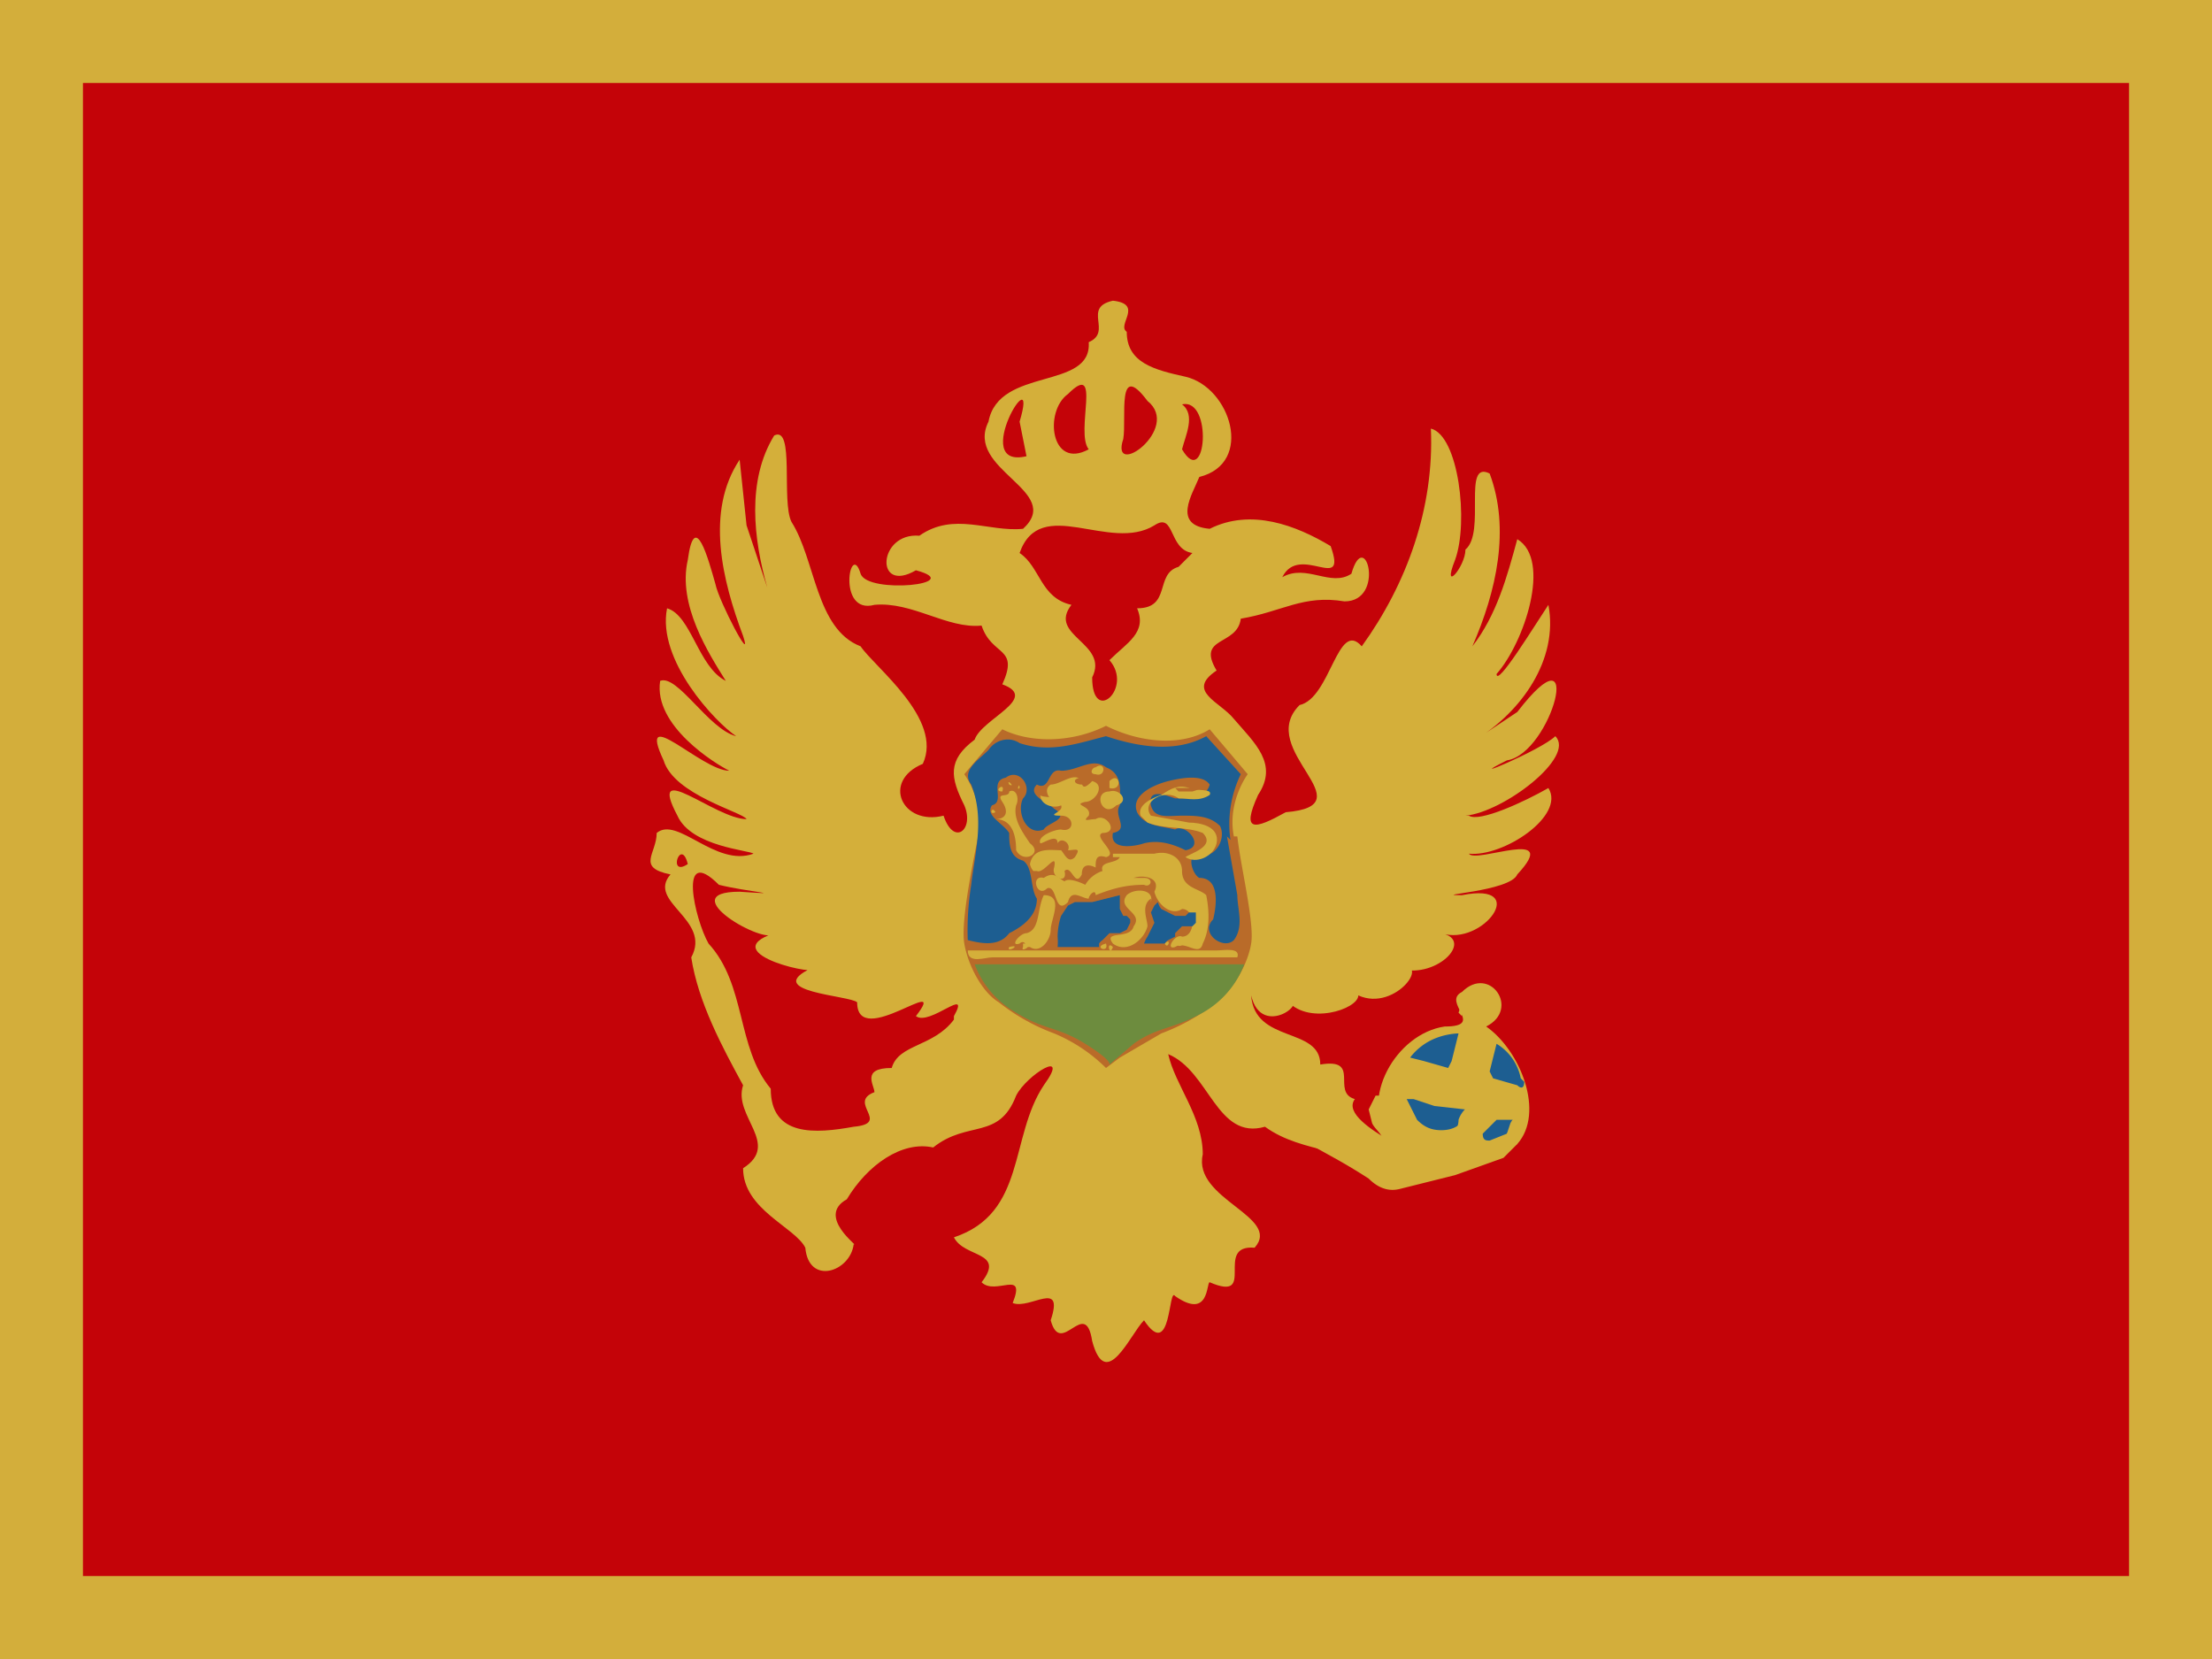 <svg xmlns="http://www.w3.org/2000/svg" viewBox="0 0 640 480"><path fill="#d3ae3b" d="M0 0h640v480H0z"/><path fill="#c40308" d="M24 24h592v432H24z"/><path fill="#d4af3a" d="M424 236c11-1 32-17 26-23-4 4-28 14-14 7 13-2 23-40 3-14l-12 8c13-8 24-23 21-39-4 6-15 24-15 20 8-9 16-33 6-39-3 11-6 22-13 31 7-16 11-34 5-50-8-4-1 17-7 22 0 5-7 13-3 3 4-11 1-36-7-38 1 23-7 45-20 63-7-8-9 15-18 17-13 13 20 29-4 31-9 5-13 6-8-5 6-9-1-15-7-22-4-5-14-8-5-14-6-10 6-7 7-15 12-2 18-7 30-5 12 0 6-22 2-8-6 4-13-3-20 1 5-10 19 5 14-9-10-6-23-11-35-5-11-1-5-10-3-15 16-4 9-26-4-29-9-2-17-4-17-13-3-2 5-8-4-9-9 2 0 9-7 12 1 14-26 7-29 23-7 14 22 20 10 31-10 1-20-5-30 2-12-1-13 17-1 10 15 4-14 7-16 1-3-10-7 12 4 9 11-1 21 7 31 6 3 9 11 6 6 17 11 4-6 10-8 16-8 6-7 11-3 19 3 7-3 12-6 3-12 3-18-10-6-15 6-13-14-28-18-34-13-5-13-25-20-36-3-6 1-28-5-25-8 13-6 30-2 44l-6-18-2-19c-10 15-5 35 1 51 3 9-7-10-8-15-2-7-6-22-8-7-3 13 6 27 11 35-8-4-10-19-17-21-3 15 14 33 20 37-8-2-17-18-22-16-2 13 16 24 20 26-8 0-27-20-19-3 3 10 23 15 24 17-9 0-29-18-20-1 4 9 21 10 22 11-11 4-22-11-28-6 0 6-6 10 4 12-7 8 12 13 6 24 2 13 9 26 15 37-3 9 11 17 0 24 0 12 15 17 18 23 1 11 13 7 14-1 2 1-11-8-2-13 6-10 16-17 25-15 10-8 19-2 24-15 3-6 16-14 8-3-10 15-5 37-26 44 3 6 15 4 8 13 4 4 13-4 9 6 5 2 15-7 11 5 3 11 10-7 12 6 4 15 11-2 15-6 8 12 7-10 9-7 10 7 9-4 10-4 14 6 1-11 13-10 8-9-18-14-15-27 0-11-8-20-10-29 12 5 14 25 28 21 11 8 26 6 37 15 12 1 25-6 36-10 8-9 1-27-9-34 10-5 1-18-7-10-6 3 7 10-5 10-14 2-25 21-16 33-5-3-13-8-10-12-7-2 2-12-10-10 0-11-19-6-20-20 3 13 18 1 10 1 6 8 21 3 21-1 11 5 22-11 11-8 11 4 23-8 13-10 12 4 26-15 6-11-10 0 14-1 16-6 13-14-12-3-14-6 10 1 28-11 23-19-7 4-20 10-23 8zm-225 14c-6 4-2-8 0 0zm77 45c-6 8-16 7-18 14-9 0-5 5-5 7-8 3 5 9-6 10-11 2-24 3-24-11-10-12-7-30-18-42-4-7-9-29 3-17 8 2 21 3 6 2-20 0 8 16 10 12-18 6 15 13 11 10-15 7 11 8 13 10 0 14 27-9 17 4 4 3 16-9 11 0zm66-178c9-2 7 25 0 13 1-4 4-10 0-13zm-17 10c1-6-2-23 7-11 10 8-11 23-7 11zm-16-13c10-10 2 11 6 16-11 6-13-11-6-16zm-12 18c-17 4 4-30-2-10l2 10zm44 32c-7 2-2 12-12 12 3 7-3 10-8 15 7 8-5 19-5 5 5-10-13-12-6-21-9-2-9-11-15-15 6-17 26 0 39-8 6-4 4 7 11 8l-2 2z"/><path fill="#b96b29" d="M357 242c-2-10 4-18 4-18l-11-13c-8 5-20 4-30-1-10 5-22 5-30 1l-11 13s6 8 4 18-5 25-4 31 5 14 10 17a58 58 0 0016 9 47 47 0 0115 10l4-3 12-7a59 59 0 0016-9c5-4 9-11 10-17s-3-22-4-31z"/><path fill="#1d5e91" d="M356 243a33 33 0 013-19l-10-11c-9 5-20 3-29 0-8 2-16 5-25 2-3-2-7-1-9 2-3 3-8 6-5 10 4 10 1 20 0 29a82 82 0 00-1 16c4 1 9 2 12-2 4-2 8-5 8-10-2-3-1-9-4-11-4-1-4-5-4-8-2-3-7-5-5-8 4-1-1-7 4-8 4-3 8 3 5 6-2 4 1 11 6 9 1-2 8-3 3-6-2-2-8-4-5-7 4 2 3-5 7-4 5 0 9-4 13-1 5 2 4 7 4 11-2 3 3 7-2 8-1 5 6 4 9 3 4-1 8 0 12 2 6-1 0-8-3-6-4-1-9-1-11-5-2-5 5-8 9-9s10-2 12 1c-1 4-6 4-10 4-3-1-8-3-7 2 1 4 5 3 9 3s8 0 11 3c2 4-2 10-6 8-4 0-2 6 0 7 6 0 5 8 4 12-4 4 3 9 6 6 3-4 1-9 1-13l-3-17z"/><path fill="#6d8c3e" d="M282 279a27 27 0 0012 14c8 5 12 4 20 9s7 6 7 6l7-6c7-5 11-4 20-9a27 27 0 0012-14h-77z"/><g fill="#d4af3a"><path d="M288 237c5 0 6 5 6 9 2 4 8 1 4-2-2-3-5-7-4-11 1-2 0-5-2-4 0 2-4 0-2 3s1 5-2 5v1zm0-2c-1-2-2 1 0 0zm2-6c1-3-3 0 0 0zm2-2c2 1-1-2 0 0zm3 1c0-2-1 1 0 0zm5 24c2 1 6-6 5-1-1 3 4 5 3 1 2-2 3 5 5 1 0-3 2-3 4-2 0-2 0-4 3-3 4-1-4-6-1-7 5 0 1-6-2-4-2 0-4 1-2-1 1-3-5-3-1-4 3 0 6-5 2-6-1 1-3 3-3 0-2-3-6 1-9 1-3 2 1 6 3 6 1 2-5 3 0 3 4 0 4 5 0 4-2 0-7 2-6 4 1 0 5-3 5 0 1-2 4 0 3 2 2 0 4-1 2 2-2 2-3-1-4-2-3 0-8-1-9 4a4 4 0 001 2z"/><path d="M317 224c3 1 3-4 0-2-1 0-2 2 0 2zm4 4c4 1 3-5 0-2v2zm0 1c-5 0-2 8 2 4 4-1 1-5-2-4zm-14 4c1-3-6-2-6-3 0 3 4 4 6 3zm-9 41c3 2 6-2 6-5s4-10-2-10c-2 4-1 10-5 11-2 0-5 4-2 3 1-1 2 0 2 1zm-6 0c-1 2 4-1 0 0zm4 0c-1 2 4-1 0-1v1zm24-1c-4 1 1 3 0 0zm2 1c-2-2-1 3 0 0zm11-13c1-4-5-4-7-2-3 4 5 5 2 9-1 4-9 1-6 5 4 3 9-1 10-5 0-2-2-6 1-8zm-9-13c-1 2-6 1-5 4a9 9 0 00-5 4c-2-1-5-2-6-1-2-1-3-3-6-1-4-1-2 6 1 3 3-1 2 8 6 4 1-4 4-1 6-1 0-1 2-3 2-1 5-2 9-3 14-3 2 1 3-2 0-2h-3c3-1 8 0 6 4 1 4 5 7 8 5 4 0 4 8 0 8-2-1-5 4-2 3 3-2 7 3 8-1 2-4 2-9 1-14-2-2-7-2-7-7 0-4-4-6-8-5h-12v1z"/><path d="M337 273c1 2 2-2 0 0zm4 0c-1 2 4-1 0 0zm-61 2c0 4 5 2 7 2h71c1-3-4-2-6-2h-72zm52-37c5 2 11 1 16 3 4 4-4 6-5 7 3 2 8 0 9-4 1-5-5-6-8-6l-11-2c-3-4 4-8 8-5 3 0 6 1 9-1 1-2-4-1-6-2-3-1-5 0-8 2-3 1-7 3-6 6l3 3z"/></g><g fill="#b96b29"><ellipse cx="313" cy="226" rx="2" ry="1"/><path d="M344 228h-4l1 1h4l3-1z"/></g><path fill="#1d5e91" d="M326 265h-1l-1-2v-4l-4 1-4 1h-2-3l-2 1-2 3a20 20 0 00-1 6 16 16 0 010 3h12v-1a3 3 0 011-1l1-1 1-1h3l2-1 1-2v-1l-1-1zm20 0v-1h-2l-1 1h-3l-4-2a6 6 0 01-1-2l-1 1-1 2 1 3-2 4a9 9 0 00-1 2h6a3 3 0 011-1l2-1v-1l2-2h3l1-1v-3zm90 59h-2-1l-2 2-2 2c0 2 1 2 2 2l5-2 2-3c1-1 0-1-1-1zm4-12a15 15 0 00-7-10l-2 8 1 2 7 2c1 1 2 1 2-1zm-21-3l1-2 2-8s-4 0-8 2-6 5-6 5l4 1 7 2zm-10 9h-2l3 6c2 2 4 3 7 3 4 0 6-2 6-3l1-3-9-1z"/><path fill="#d4af3a" d="M406 316l16 3h2l2-1 1-2v-2h2l2 5 4 3 2-1 1-5-1-2-9-2v-2l3-9a19 19 0 00-8-2l-2 10-2 1-11-2-1 2a16 16 0 00-1 5l2 2zm34 8c-1-1-2-1-3 1l-2 6c-2 2-4 3-7 3s-4-1-3-4 4-4 5-5c1-2 1-3-1-4l-4-1a8 8 0 00-3 4c0 2-1 4-3 5a12 12 0 01-9 2c-3-1-4-2-6-5l-3-9h-3l-2 4 1 4c1 2 3 3 3 5 1 2 2 4 0 4l-5-1-10-7a29 29 0 00-2-2l-9-3 2 6 1 3 9 5a168 168 0 0110 6c2 2 5 4 9 3l16-4 14-5 4-4-1-4zm-17-31h2c2 0 1 1 1 2l-1 3v1h2c1 1 1 0 1-1l1-4h1l2 1 1-1v-2h-3v-1l1-2v-1l-3-1h-1v3l-1 1-2-1h-1l-1 3 1 1zm5 22v2 2h2v-2a6 6 0 00-1-2zm10 7l1 1 1-1v-2h-1l-1 2zm-37-7h1v-3l1-2-1 1-1 2v1z"/></svg>